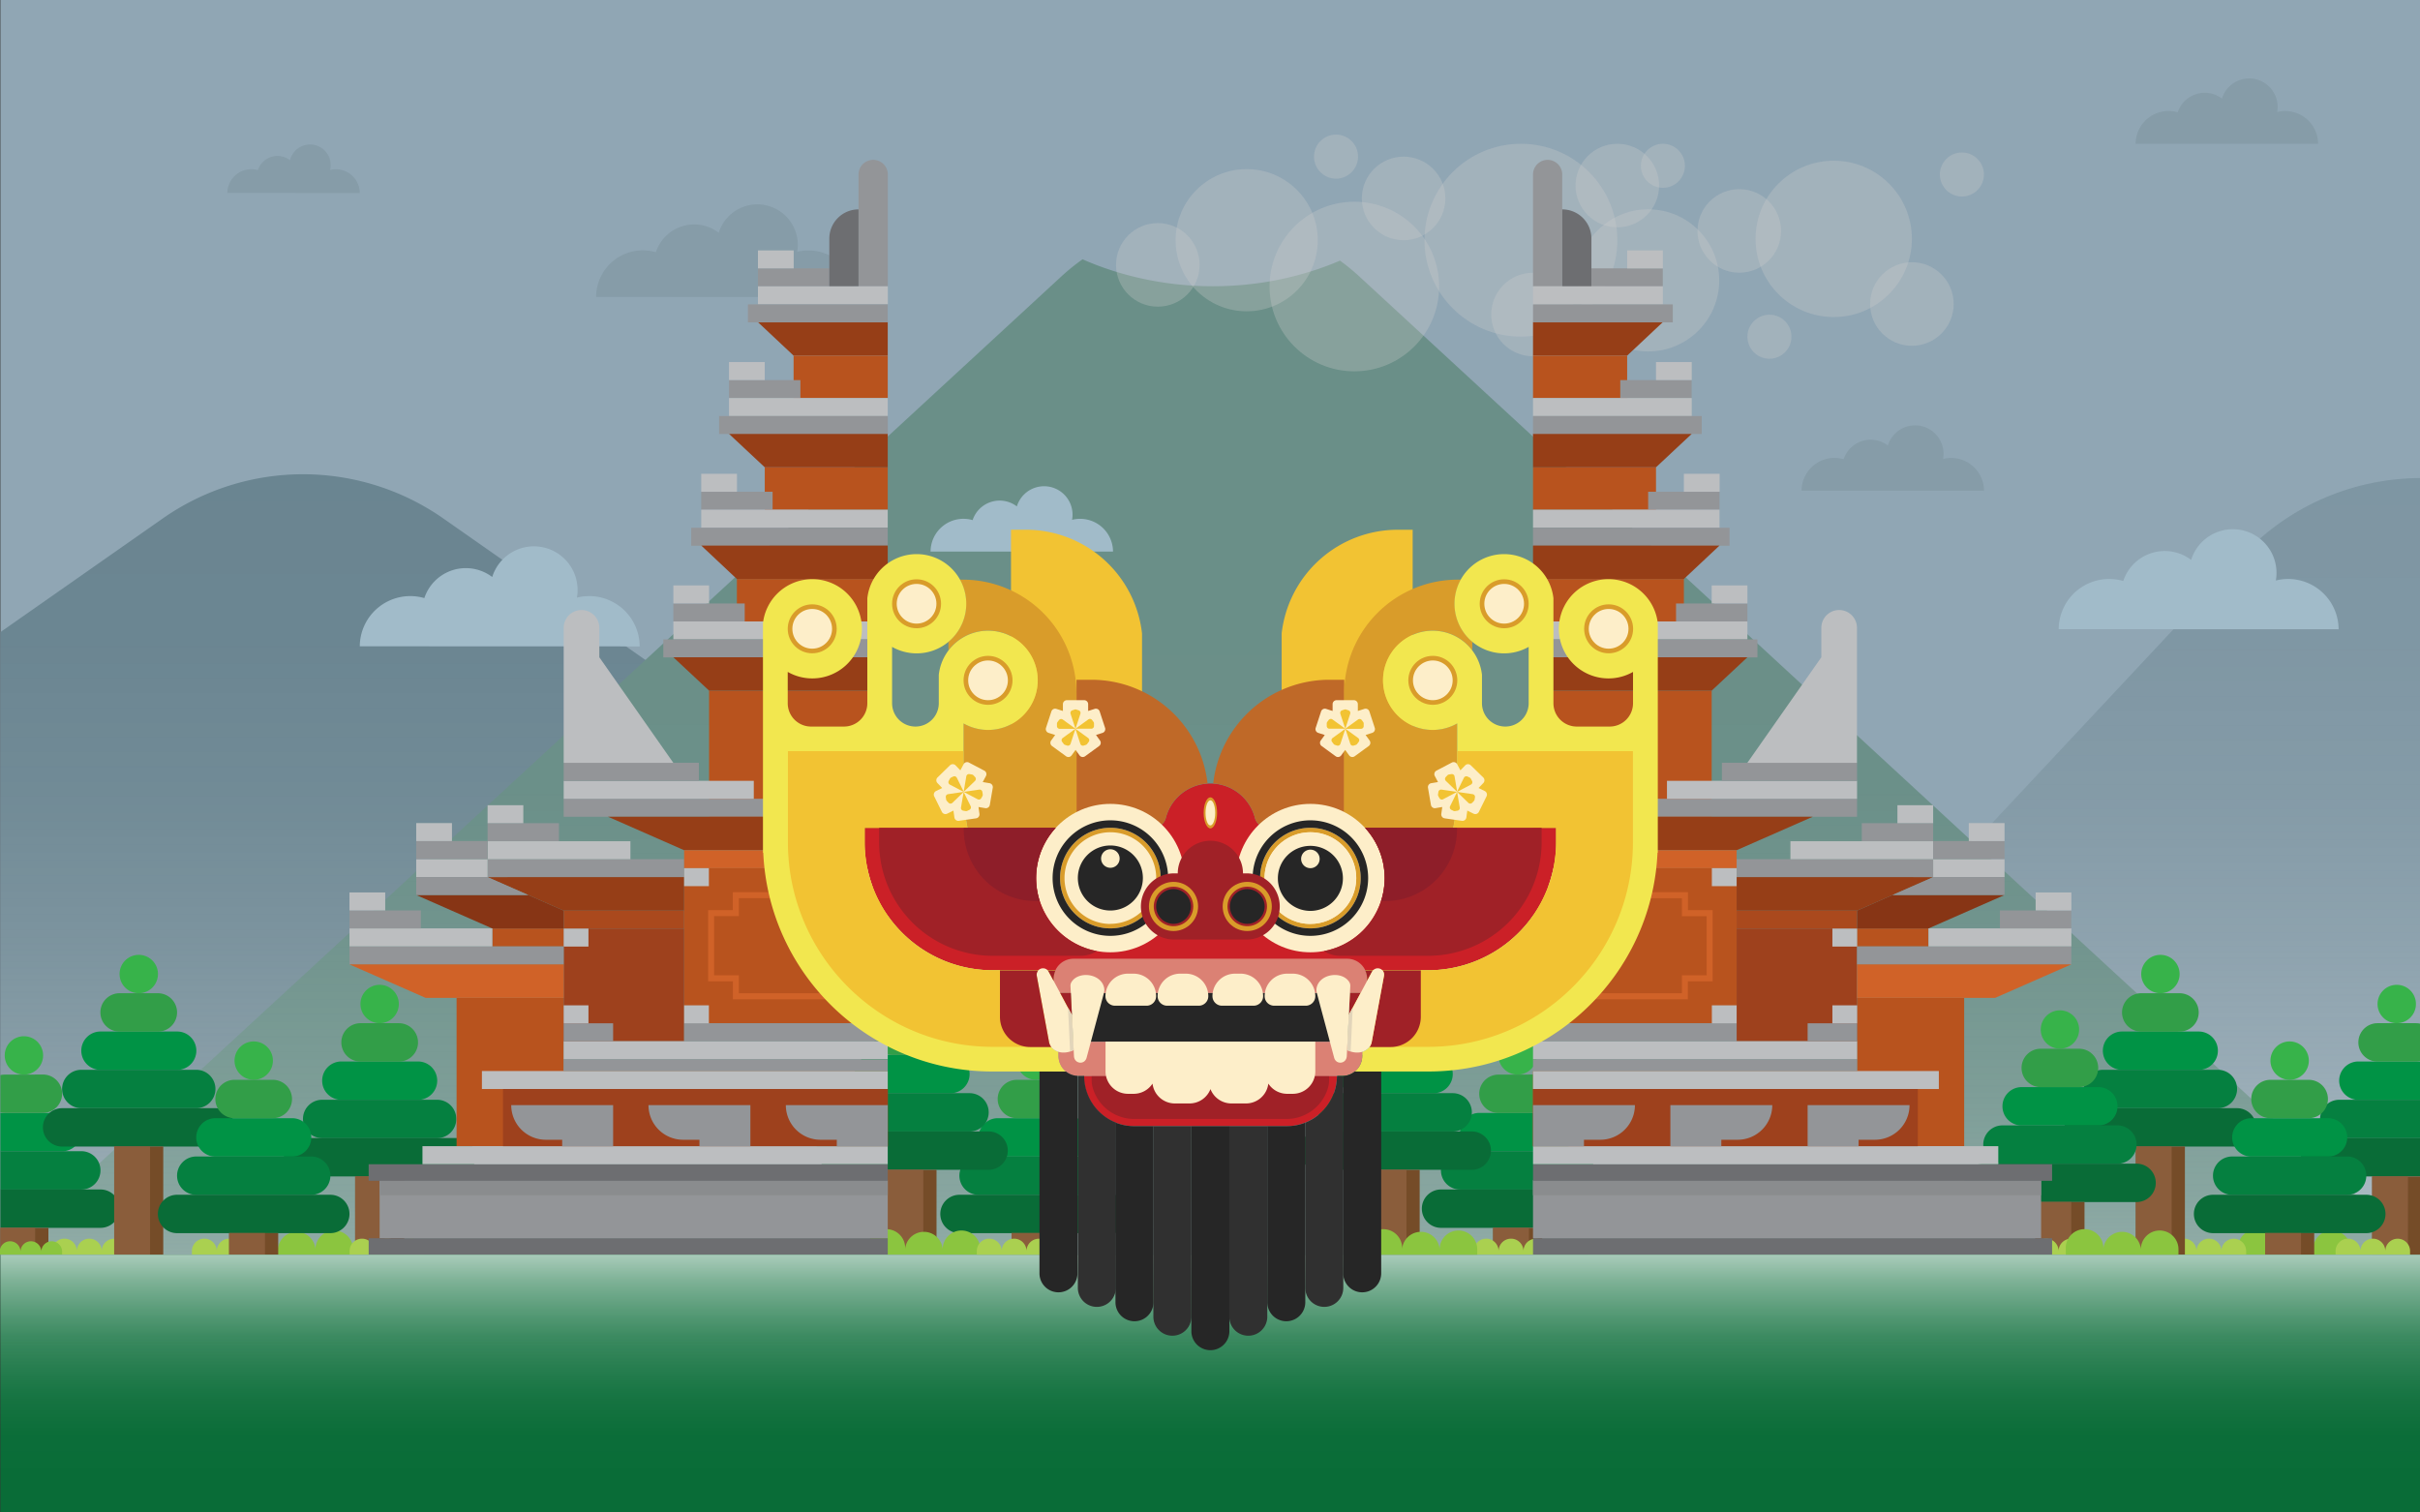 <svg xmlns="http://www.w3.org/2000/svg" xmlns:xlink="http://www.w3.org/1999/xlink" viewBox="0 0 2560 1600"><rect x="0" y="0" width="2560" height="1600" fill="#333333" stroke="none"/><defs><clipPath id="clip-path"><rect x="0.4" width="2560" height="1327.46" fill="none"/></clipPath><linearGradient id="Fade_to_White_1" x1="2561.32" y1="496" x2="2561.32" y2="1712.11" gradientUnits="userSpaceOnUse"><stop offset="0" stop-color="#fdfdfe" stop-opacity="0"/><stop offset="0.16" stop-color="#fdfdfe" stop-opacity="0.01"/><stop offset="0.29" stop-color="#fdfdfe" stop-opacity="0.05"/><stop offset="0.41" stop-color="#fdfdfe" stop-opacity="0.12"/><stop offset="0.53" stop-color="#fdfdfe" stop-opacity="0.21"/><stop offset="0.63" stop-color="#fdfdfe" stop-opacity="0.33"/><stop offset="0.74" stop-color="#fdfdfe" stop-opacity="0.48"/><stop offset="0.84" stop-color="#fdfdfe" stop-opacity="0.66"/><stop offset="0.94" stop-color="#fdfdfe" stop-opacity="0.86"/><stop offset="1" stop-color="#fdfdfe"/></linearGradient><linearGradient id="Fade_to_White_1-2" x1="320.57" y1="492" x2="320.57" y2="1710.57" xlink:href="#Fade_to_White_1"/><linearGradient id="Fade_to_White_1-3" x1="1280.4" y1="656" x2="1280.4" y2="1827.31" xlink:href="#Fade_to_White_1"/><linearGradient id="Fade_to_White_1-4" x1="1280.4" y1="1562" x2="1280.4" y2="1281.99" xlink:href="#Fade_to_White_1"/></defs><title>REVISE_BARONG_EEZY</title><g style="isolation:isolate"><g id="Layer_1" data-name="Layer 1"><g clip-path="url(#clip-path)"><rect x="0.4" width="2560" height="1327.46" fill="#90a6b4"/><path d="M2372.3,587.6l-692.2,739.7H3442.6L2750.3,587.6C2648,478.4,2474.6,478.4,2372.3,587.6Z" fill="#7e96a3"/><path d="M2372.3,587.6l-692.2,739.7H3442.6L2750.3,587.6C2648,478.4,2474.6,478.4,2372.3,587.6Z" fill="url(#Fade_to_White_1)"/><path d="M172.1,548.5-937,1325H1578.1L469,548.5A258.8,258.8,0,0,0,172.1,548.5Z" fill="#6a8591"/><path d="M172.1,548.5-937,1325H1578.1L469,548.5A258.8,258.8,0,0,0,172.1,548.5Z" fill="url(#Fade_to_White_1-2)"/><path d="M1437.9,292.4a223.4,223.4,0,0,0-20.4-16.7c-40.4,17.3-86.1,27.1-134.6,27.1s-96.6-10.3-137.7-28.5a223.4,223.4,0,0,0-22.3,18L.4,1327.3h2560Z" fill="#6a8f88"/><path d="M1437.9,292.4a223.4,223.4,0,0,0-20.4-16.7c-40.4,17.3-86.1,27.1-134.6,27.1s-96.6-10.3-137.7-28.5a223.4,223.4,0,0,0-22.3,18L.4,1327.3h2560Z" fill="url(#Fade_to_White_1-3)"/><g id="_Group_" data-name="&lt;Group&gt;"><path id="_Path_" data-name="&lt;Path&gt;" d="M2535.4,1082.4h0a20.3,20.3,0,0,1-20.3-20.3h0a20.3,20.3,0,0,1,20.3-20.3h0a20.3,20.3,0,0,1,20.3,20.3h0A20.3,20.3,0,0,1,2535.4,1082.4Z" fill="#37b34a"/><path id="_Path_2" data-name="&lt;Path&gt;" d="M2555.6,1122.9h-60.8a20.3,20.3,0,0,0-20.3,20.3h0a20.3,20.3,0,0,0,20.3,20.3h81.1a20.3,20.3,0,0,0,20.3-20.3h0a20.3,20.3,0,0,0-20.3-20.3Z" fill="#009345"/><path id="_Path_3" data-name="&lt;Path&gt;" d="M2535.4,1082.4h-20.3a20.3,20.3,0,0,0-20.3,20.3h0a20.3,20.3,0,0,0,20.3,20.3h40.5a20.3,20.3,0,0,0,20.3-20.3h0a20.3,20.3,0,0,0-20.3-20.3Z" fill="#329e48"/><path id="_Path_4" data-name="&lt;Path&gt;" d="M2575.9,1163.4H2474.6a20.3,20.3,0,0,0-20.3,20.3h0a20.3,20.3,0,0,0,20.3,20.3h121.6a20.3,20.3,0,0,0,20.3-20.3h0a20.3,20.3,0,0,0-20.3-20.3Z" fill="#058040"/><path id="_Path_5" data-name="&lt;Path&gt;" d="M2596.2,1203.9H2454.3a20.3,20.3,0,0,0-20.3,20.3h0a20.3,20.3,0,0,0,20.3,20.3h162.1a20.3,20.3,0,0,0,20.3-20.3h0a20.3,20.3,0,0,0-20.3-20.3Z" fill="#096c37"/><rect id="_Path_6" data-name="&lt;Path&gt;" x="2509.4" y="1244.5" width="51.9" height="82.85" fill="#754c28"/><rect id="_Path_7" data-name="&lt;Path&gt;" x="2509.4" y="1244.5" width="37.9" height="82.85" fill="#8a5d3b"/></g><g id="_Group_2" data-name="&lt;Group&gt;"><path id="_Path_8" data-name="&lt;Path&gt;" d="M25.2,1136.8h0A20.3,20.3,0,0,1,5,1116.5H5a20.3,20.3,0,0,1,20.3-20.3h0a20.3,20.3,0,0,1,20.3,20.3h0A20.3,20.3,0,0,1,25.2,1136.8Z" fill="#37b34a"/><path id="_Path_9" data-name="&lt;Path&gt;" d="M45.5,1177.3H-15.3a20.3,20.3,0,0,0-20.3,20.3h0a20.3,20.3,0,0,0,20.3,20.3H65.7A20.3,20.3,0,0,0,86,1197.6h0a20.3,20.3,0,0,0-20.3-20.3Z" fill="#009345"/><path id="_Path_10" data-name="&lt;Path&gt;" d="M25.2,1136.8H5A20.3,20.3,0,0,0-15.3,1157h0A20.3,20.3,0,0,0,5,1177.3H45.5A20.3,20.3,0,0,0,65.7,1157h0a20.3,20.3,0,0,0-20.3-20.3Z" fill="#329e48"/><path id="_Path_11" data-name="&lt;Path&gt;" d="M65.7,1217.8H-35.6a20.3,20.3,0,0,0-20.3,20.3h0a20.3,20.3,0,0,0,20.3,20.3H86a20.3,20.3,0,0,0,20.3-20.3h0A20.3,20.3,0,0,0,86,1217.8Z" fill="#058040"/><path id="_Path_12" data-name="&lt;Path&gt;" d="M86,1258.3H-55.8a20.3,20.3,0,0,0-20.3,20.3h0a20.3,20.3,0,0,0,20.3,20.3H106.3a20.3,20.3,0,0,0,20.3-20.3h0a20.3,20.3,0,0,0-20.3-20.3Z" fill="#096c37"/><rect id="_Path_13" data-name="&lt;Path&gt;" x="-0.7" y="1298.9" width="51.9" height="28.6" fill="#754c28"/><rect id="_Path_14" data-name="&lt;Path&gt;" x="-0.7" y="1298.9" width="37.9" height="28.6" fill="#8a5d3b"/></g></g><path d="M676.7,683.8a53.4,53.4,0,0,0-66.4-51.6,46.2,46.2,0,0,0-89.6-21.8,46.2,46.2,0,0,0-71.8,22.3,53.4,53.4,0,0,0-68.3,51Z" fill="#a1bbc9"/><path d="M2473.9,665.7a53.4,53.4,0,0,0-66.4-51.6,46.2,46.2,0,0,0-89.6-21.8,46.2,46.2,0,0,0-71.8,22.3,53.4,53.4,0,0,0-68.3,51Z" fill="#a1bbc9"/><path d="M380.6,204.2a25.3,25.3,0,0,0-31.4-24.4,21.8,21.8,0,0,0-42.4-10.3,21.8,21.8,0,0,0-34,10.5,25.3,25.3,0,0,0-32.3,24.1Z" fill="#869ca8"/><path d="M2098.8,519.1a34.8,34.8,0,0,0-43.3-33.6,30.1,30.1,0,0,0-58.4-14.2,30.1,30.1,0,0,0-46.8,14.5,34.8,34.8,0,0,0-44.5,33.3Z" fill="#869ca8"/><path d="M1177.4,583.5a34.8,34.8,0,0,0-43.3-33.6,30.1,30.1,0,0,0-58.4-14.2,30.1,30.1,0,0,0-46.8,14.5,34.8,34.8,0,0,0-44.5,33.3Z" fill="#a1bbc9"/><path d="M2452.2,152.1a34.8,34.8,0,0,0-43.3-33.6,30.1,30.1,0,0,0-58.4-14.2,30.1,30.1,0,0,0-46.8,14.5,34.8,34.8,0,0,0-44.5,33.3Z" fill="#869ca8"/><path d="M904.8,314.2a49.5,49.5,0,0,0-61.5-47.8,42.8,42.8,0,0,0-83-20.2,42.7,42.7,0,0,0-66.5,20.6,49.4,49.4,0,0,0-63.2,47.3Z" fill="#869ca8"/><path id="_Path_15" data-name="&lt;Path&gt;" d="M120.7,1310.4h0a13.1,13.1,0,0,0-13.1,13.1,13.1,13.1,0,1,0-26.3,0,13.1,13.1,0,1,0-26.3,0v3.8h78.8v-3.8A13.1,13.1,0,0,0,120.7,1310.4Z" fill="#aad050"/><path id="_Path_16" data-name="&lt;Path&gt;" d="M2466.8,1301.7h0a19.9,19.9,0,0,0-19.9,19.9,19.9,19.9,0,0,0-39.7,0,19.9,19.9,0,1,0-39.7,0v5.7h119.2v-5.7A19.9,19.9,0,0,0,2466.8,1301.7Z" fill="#8bc53f"/><path id="_Path_17" data-name="&lt;Path&gt;" d="M2536.4,1310.4h0a13.1,13.1,0,0,0-13.1,13.1,13.1,13.1,0,1,0-26.3,0,13.1,13.1,0,0,0-26.3,0v3.8h78.8v-3.8A13.1,13.1,0,0,0,2536.4,1310.4Z" fill="#aad050"/><path id="_Path_18" data-name="&lt;Path&gt;" d="M2363,1310.4h0a13.1,13.1,0,0,0-13.1,13.1,13.1,13.1,0,1,0-26.3,0,13.1,13.1,0,0,0-26.3,0v3.8h78.8v-3.8A13.1,13.1,0,0,0,2363,1310.4Z" fill="#aad050"/><g id="_Group_3" data-name="&lt;Group&gt;"><path id="_Path_19" data-name="&lt;Path&gt;" d="M2285.4,1050.7h0a20.3,20.3,0,0,1-20.3-20.3h0a20.3,20.3,0,0,1,20.3-20.3h0a20.3,20.3,0,0,1,20.3,20.3h0A20.3,20.3,0,0,1,2285.4,1050.7Z" fill="#37b34a"/><path id="_Path_20" data-name="&lt;Path&gt;" d="M2305.6,1091.2h-60.8a20.3,20.3,0,0,0-20.3,20.3h0a20.3,20.3,0,0,0,20.3,20.3h81.1a20.3,20.3,0,0,0,20.3-20.3h0a20.3,20.3,0,0,0-20.3-20.3Z" fill="#009345"/><path id="_Path_21" data-name="&lt;Path&gt;" d="M2285.4,1050.7h-20.3a20.3,20.3,0,0,0-20.3,20.3h0a20.3,20.3,0,0,0,20.3,20.3h40.5a20.3,20.3,0,0,0,20.3-20.3h0a20.3,20.3,0,0,0-20.3-20.3Z" fill="#329e48"/><path id="_Path_22" data-name="&lt;Path&gt;" d="M2325.9,1131.7H2224.6a20.3,20.3,0,0,0-20.3,20.3h0a20.3,20.3,0,0,0,20.3,20.3h121.6a20.3,20.3,0,0,0,20.3-20.3h0a20.3,20.3,0,0,0-20.3-20.3Z" fill="#058040"/><path id="_Path_23" data-name="&lt;Path&gt;" d="M2346.2,1172.3H2204.3a20.3,20.3,0,0,0-20.3,20.3h0a20.3,20.3,0,0,0,20.3,20.3h162.1a20.3,20.3,0,0,0,20.3-20.3h0a20.3,20.3,0,0,0-20.3-20.3Z" fill="#096c37"/><rect id="_Path_24" data-name="&lt;Path&gt;" x="2259.4" y="1212.8" width="51.9" height="114.51" fill="#754c28"/><rect id="_Path_25" data-name="&lt;Path&gt;" x="2259.4" y="1212.8" width="37.9" height="114.51" fill="#8a5d3b"/></g><g id="_Group_4" data-name="&lt;Group&gt;"><path id="_Path_26" data-name="&lt;Path&gt;" d="M146.8,1050.7h0a20.3,20.3,0,0,1-20.3-20.3h0a20.3,20.3,0,0,1,20.3-20.3h0a20.3,20.3,0,0,1,20.3,20.3h0A20.3,20.3,0,0,1,146.8,1050.7Z" fill="#37b34a"/><path id="_Path_27" data-name="&lt;Path&gt;" d="M167.1,1091.2H106.3A20.3,20.3,0,0,0,86,1111.5h0a20.3,20.3,0,0,0,20.3,20.3h81.1a20.3,20.3,0,0,0,20.3-20.3h0a20.3,20.3,0,0,0-20.3-20.3Z" fill="#009345"/><path id="_Path_28" data-name="&lt;Path&gt;" d="M146.8,1050.7H126.5a20.3,20.3,0,0,0-20.3,20.3h0a20.3,20.3,0,0,0,20.3,20.3h40.5a20.3,20.3,0,0,0,20.3-20.3h0a20.3,20.3,0,0,0-20.3-20.3Z" fill="#329e48"/><path id="_Path_29" data-name="&lt;Path&gt;" d="M187.3,1131.7H86A20.3,20.3,0,0,0,65.7,1152h0A20.3,20.3,0,0,0,86,1172.3H207.6a20.3,20.3,0,0,0,20.3-20.3h0a20.3,20.3,0,0,0-20.3-20.3Z" fill="#058040"/><path id="_Path_30" data-name="&lt;Path&gt;" d="M207.6,1172.3H65.7a20.3,20.3,0,0,0-20.3,20.3h0a20.3,20.3,0,0,0,20.3,20.3H227.9a20.3,20.3,0,0,0,20.3-20.3h0a20.3,20.3,0,0,0-20.3-20.3Z" fill="#096c37"/><rect id="_Path_31" data-name="&lt;Path&gt;" x="120.8" y="1212.8" width="51.9" height="114.51" fill="#754c28"/><rect id="_Path_32" data-name="&lt;Path&gt;" x="120.8" y="1212.8" width="37.9" height="114.51" fill="#8a5d3b"/></g><g id="_Group_5" data-name="&lt;Group&gt;"><path id="_Path_33" data-name="&lt;Path&gt;" d="M401.6,1082.4h0a20.3,20.3,0,0,1-20.3-20.3h0a20.3,20.3,0,0,1,20.3-20.3h0a20.3,20.3,0,0,1,20.3,20.3h0A20.3,20.3,0,0,1,401.6,1082.4Z" fill="#37b34a"/><path id="_Path_34" data-name="&lt;Path&gt;" d="M421.9,1122.9H361.1a20.3,20.3,0,0,0-20.3,20.3h0a20.3,20.3,0,0,0,20.3,20.3h81.1a20.3,20.3,0,0,0,20.3-20.3h0a20.3,20.3,0,0,0-20.3-20.3Z" fill="#009345"/><path id="_Path_35" data-name="&lt;Path&gt;" d="M401.6,1082.4H381.4a20.3,20.3,0,0,0-20.3,20.3h0a20.3,20.3,0,0,0,20.3,20.3h40.5a20.3,20.3,0,0,0,20.3-20.3h0a20.3,20.3,0,0,0-20.3-20.3Z" fill="#329e48"/><path id="_Path_36" data-name="&lt;Path&gt;" d="M442.1,1163.4H340.8a20.3,20.3,0,0,0-20.3,20.3h0a20.3,20.3,0,0,0,20.3,20.3H462.4a20.3,20.3,0,0,0,20.3-20.3h0a20.3,20.3,0,0,0-20.3-20.3Z" fill="#058040"/><path id="_Path_37" data-name="&lt;Path&gt;" d="M462.4,1203.9H320.6a20.3,20.3,0,0,0-20.3,20.3h0a20.3,20.3,0,0,0,20.3,20.3H482.7a20.3,20.3,0,0,0,20.3-20.3h0a20.3,20.3,0,0,0-20.3-20.3Z" fill="#096c37"/><rect id="_Path_38" data-name="&lt;Path&gt;" x="375.7" y="1244.5" width="51.9" height="82.85" fill="#754c28"/><rect id="_Path_39" data-name="&lt;Path&gt;" x="375.7" y="1244.5" width="37.9" height="82.85" fill="#8a5d3b"/></g><g id="_Group_6" data-name="&lt;Group&gt;"><path id="_Path_40" data-name="&lt;Path&gt;" d="M2179.1,1109.4h0a20.3,20.3,0,0,1-20.3-20.3h0a20.3,20.3,0,0,1,20.3-20.3h0a20.3,20.3,0,0,1,20.3,20.3h0A20.3,20.3,0,0,1,2179.1,1109.4Z" fill="#37b34a"/><path id="_Path_41" data-name="&lt;Path&gt;" d="M2199.4,1150h-60.8a20.3,20.3,0,0,0-20.3,20.3h0a20.3,20.3,0,0,0,20.3,20.3h81.1a20.3,20.3,0,0,0,20.3-20.3h0a20.3,20.3,0,0,0-20.3-20.3Z" fill="#009345"/><path id="_Path_42" data-name="&lt;Path&gt;" d="M2179.1,1109.4h-20.3a20.3,20.3,0,0,0-20.3,20.3h0a20.3,20.3,0,0,0,20.3,20.3h40.5a20.3,20.3,0,0,0,20.3-20.3h0a20.3,20.3,0,0,0-20.3-20.3Z" fill="#329e48"/><path id="_Path_43" data-name="&lt;Path&gt;" d="M2219.7,1190.5H2118.3a20.3,20.3,0,0,0-20.3,20.3h0a20.3,20.3,0,0,0,20.3,20.3h121.6a20.3,20.3,0,0,0,20.3-20.3h0a20.3,20.3,0,0,0-20.3-20.3Z" fill="#058040"/><path id="_Path_44" data-name="&lt;Path&gt;" d="M2239.9,1231H2098.1a20.3,20.3,0,0,0-20.3,20.3h0a20.3,20.3,0,0,0,20.3,20.3h162.1a20.3,20.3,0,0,0,20.3-20.3h0a20.3,20.3,0,0,0-20.3-20.3Z" fill="#096c37"/><rect id="_Path_45" data-name="&lt;Path&gt;" x="2153.2" y="1271.5" width="51.9" height="55.78" fill="#754c28"/><rect id="_Path_46" data-name="&lt;Path&gt;" x="2153.2" y="1271.5" width="37.9" height="55.78" fill="#8a5d3b"/></g><g id="_Group_7" data-name="&lt;Group&gt;"><path id="_Path_47" data-name="&lt;Path&gt;" d="M2422.1,1142.3h0a20.3,20.3,0,0,1-20.3-20.3h0a20.3,20.3,0,0,1,20.3-20.3h0a20.3,20.3,0,0,1,20.3,20.3h0A20.3,20.3,0,0,1,2422.1,1142.3Z" fill="#37b34a"/><path id="_Path_48" data-name="&lt;Path&gt;" d="M2442.4,1182.9h-60.8a20.3,20.3,0,0,0-20.3,20.3h0a20.3,20.3,0,0,0,20.3,20.3h81.1a20.3,20.3,0,0,0,20.3-20.3h0a20.3,20.3,0,0,0-20.3-20.3Z" fill="#009345"/><path id="_Path_49" data-name="&lt;Path&gt;" d="M2422.1,1142.3h-20.3a20.3,20.3,0,0,0-20.3,20.3h0a20.3,20.3,0,0,0,20.3,20.3h40.5a20.3,20.3,0,0,0,20.3-20.3h0a20.3,20.3,0,0,0-20.3-20.3Z" fill="#329e48"/><path id="_Path_50" data-name="&lt;Path&gt;" d="M2462.7,1223.4H2361.3a20.3,20.3,0,0,0-20.3,20.3h0a20.3,20.3,0,0,0,20.3,20.3h121.6a20.3,20.3,0,0,0,20.3-20.3h0a20.3,20.3,0,0,0-20.3-20.3Z" fill="#058040"/><path id="_Path_51" data-name="&lt;Path&gt;" d="M2482.9,1263.9H2341.1a20.3,20.3,0,0,0-20.3,20.3h0a20.3,20.3,0,0,0,20.3,20.3h162.1a20.3,20.3,0,0,0,20.3-20.3h0a20.3,20.3,0,0,0-20.3-20.3Z" fill="#096c37"/><rect id="_Path_52" data-name="&lt;Path&gt;" x="2396.2" y="1304.4" width="51.9" height="22.88" fill="#754c28"/><rect id="_Path_53" data-name="&lt;Path&gt;" x="2396.2" y="1304.4" width="37.9" height="22.88" fill="#8a5d3b"/></g><g id="_Group_8" data-name="&lt;Group&gt;"><path id="_Path_54" data-name="&lt;Path&gt;" d="M1096,1142.3h0a20.3,20.3,0,0,1-20.3-20.3h0a20.3,20.3,0,0,1,20.3-20.3h0a20.3,20.3,0,0,1,20.3,20.3h0A20.3,20.3,0,0,1,1096,1142.3Z" fill="#37b34a"/><path id="_Path_55" data-name="&lt;Path&gt;" d="M1116.3,1182.9h-60.8a20.3,20.3,0,0,0-20.3,20.3h0a20.3,20.3,0,0,0,20.3,20.3h81.1a20.3,20.3,0,0,0,20.3-20.3h0a20.3,20.3,0,0,0-20.3-20.3Z" fill="#009345"/><path id="_Path_56" data-name="&lt;Path&gt;" d="M1096,1142.3h-20.3a20.3,20.3,0,0,0-20.3,20.3h0a20.3,20.3,0,0,0,20.3,20.3h40.5a20.3,20.3,0,0,0,20.3-20.3h0a20.3,20.3,0,0,0-20.3-20.3Z" fill="#329e48"/><path id="_Path_57" data-name="&lt;Path&gt;" d="M1136.5,1223.4H1035.2a20.3,20.3,0,0,0-20.3,20.3h0a20.3,20.3,0,0,0,20.3,20.3h121.6a20.3,20.3,0,0,0,20.3-20.3h0a20.3,20.3,0,0,0-20.3-20.3Z" fill="#058040"/><path id="_Path_58" data-name="&lt;Path&gt;" d="M1156.8,1263.9H1015a20.3,20.3,0,0,0-20.3,20.3h0a20.3,20.3,0,0,0,20.3,20.3h162.1a20.3,20.3,0,0,0,20.3-20.3h0a20.3,20.3,0,0,0-20.3-20.3Z" fill="#096c37"/><rect id="_Path_59" data-name="&lt;Path&gt;" x="1070.1" y="1304.4" width="51.9" height="22.88" fill="#754c28"/><rect id="_Path_60" data-name="&lt;Path&gt;" x="1070.1" y="1304.4" width="37.9" height="22.88" fill="#8a5d3b"/></g><path id="_Path_61" data-name="&lt;Path&gt;" d="M353.6,1301.7h0a19.9,19.9,0,0,0-19.9,19.9,19.9,19.9,0,0,0-39.7,0,19.9,19.9,0,1,0-39.7,0v5.7H373.5v-5.7A19.9,19.9,0,0,0,353.6,1301.7Z" fill="#8bc53f"/><path id="_Path_62" data-name="&lt;Path&gt;" d="M54.7,1313.1h0a11,11,0,0,0-11,11,11,11,0,0,0-22,0,11,11,0,1,0-22,0v3.2H65.7v-3.2A11,11,0,0,0,54.7,1313.1Z" fill="#8bc53f"/><path id="_Path_63" data-name="&lt;Path&gt;" d="M435.5,1310.4h0a13.1,13.1,0,0,0-13.1,13.1,13.1,13.1,0,1,0-26.3,0,13.1,13.1,0,1,0-26.3,0v3.8h78.8v-3.8A13.1,13.1,0,0,0,435.5,1310.4Z" fill="#aad050"/><path id="_Path_64" data-name="&lt;Path&gt;" d="M268.7,1310.4h0a13.1,13.1,0,0,0-13.1,13.1,13.1,13.1,0,1,0-26.3,0,13.1,13.1,0,1,0-26.3,0v3.8h78.8v-3.8A13.1,13.1,0,0,0,268.7,1310.4Z" fill="#aad050"/><g id="_Group_9" data-name="&lt;Group&gt;"><path id="_Path_65" data-name="&lt;Path&gt;" d="M268.4,1142.3h0a20.3,20.3,0,0,1-20.3-20.3h0a20.3,20.3,0,0,1,20.3-20.3h0a20.3,20.3,0,0,1,20.3,20.3h0A20.3,20.3,0,0,1,268.4,1142.3Z" fill="#37b34a"/><path id="_Path_66" data-name="&lt;Path&gt;" d="M288.6,1182.9H227.9a20.3,20.3,0,0,0-20.3,20.3h0a20.3,20.3,0,0,0,20.3,20.3h81.1a20.3,20.3,0,0,0,20.3-20.3h0a20.3,20.3,0,0,0-20.3-20.3Z" fill="#009345"/><path id="_Path_67" data-name="&lt;Path&gt;" d="M268.4,1142.3H248.1a20.3,20.3,0,0,0-20.3,20.3h0a20.3,20.3,0,0,0,20.3,20.3h40.5a20.3,20.3,0,0,0,20.3-20.3h0a20.3,20.3,0,0,0-20.3-20.3Z" fill="#329e48"/><path id="_Path_68" data-name="&lt;Path&gt;" d="M308.9,1223.4H207.6a20.3,20.3,0,0,0-20.3,20.3h0a20.3,20.3,0,0,0,20.3,20.3H329.2a20.3,20.3,0,0,0,20.3-20.3h0a20.3,20.3,0,0,0-20.3-20.3Z" fill="#058040"/><path id="_Path_69" data-name="&lt;Path&gt;" d="M329.2,1263.9H187.3a20.3,20.3,0,0,0-20.3,20.3h0a20.3,20.3,0,0,0,20.3,20.3H349.4a20.3,20.3,0,0,0,20.3-20.3h0a20.3,20.3,0,0,0-20.3-20.3Z" fill="#096c37"/><rect id="_Path_70" data-name="&lt;Path&gt;" x="242.4" y="1304.4" width="51.9" height="22.88" fill="#754c28"/><rect id="_Path_71" data-name="&lt;Path&gt;" x="242.4" y="1304.4" width="37.9" height="22.88" fill="#8a5d3b"/></g><g id="_Group_10" data-name="&lt;Group&gt;"><path id="_Path_72" data-name="&lt;Path&gt;" d="M1605.4,1136.8h0a20.3,20.3,0,0,1-20.3-20.3h0a20.3,20.3,0,0,1,20.3-20.3h0a20.3,20.3,0,0,1,20.3,20.3h0A20.3,20.3,0,0,1,1605.4,1136.8Z" fill="#37b34a"/><path id="_Path_73" data-name="&lt;Path&gt;" d="M1625.7,1177.3h-60.8a20.3,20.3,0,0,0-20.3,20.3h0a20.3,20.3,0,0,0,20.3,20.3H1646a20.3,20.3,0,0,0,20.3-20.3h0a20.3,20.3,0,0,0-20.3-20.3Z" fill="#009345"/><path id="_Path_74" data-name="&lt;Path&gt;" d="M1605.4,1136.8h-20.3a20.3,20.3,0,0,0-20.3,20.3h0a20.3,20.3,0,0,0,20.3,20.3h40.5A20.3,20.3,0,0,0,1646,1157h0a20.3,20.3,0,0,0-20.3-20.3Z" fill="#329e48"/><path id="_Path_75" data-name="&lt;Path&gt;" d="M1646,1217.8H1544.6a20.3,20.3,0,0,0-20.3,20.3h0a20.3,20.3,0,0,0,20.3,20.3h121.6a20.3,20.3,0,0,0,20.3-20.3h0a20.3,20.3,0,0,0-20.3-20.3Z" fill="#058040"/><path id="_Path_76" data-name="&lt;Path&gt;" d="M1666.2,1258.3H1524.4a20.3,20.3,0,0,0-20.3,20.3h0a20.3,20.3,0,0,0,20.3,20.3h162.1a20.3,20.3,0,0,0,20.3-20.3h0a20.3,20.3,0,0,0-20.3-20.3Z" fill="#096c37"/><rect id="_Path_77" data-name="&lt;Path&gt;" x="1579.5" y="1298.9" width="51.9" height="28.6" fill="#754c28"/><rect id="_Path_78" data-name="&lt;Path&gt;" x="1579.5" y="1298.9" width="37.9" height="28.6" fill="#8a5d3b"/></g><g id="_Group_11" data-name="&lt;Group&gt;"><path id="_Path_79" data-name="&lt;Path&gt;" d="M1475.9,1075.4h0a20.3,20.3,0,0,1-20.3-20.3h0a20.3,20.3,0,0,1,20.3-20.3h0a20.3,20.3,0,0,1,20.3,20.3h0A20.3,20.3,0,0,1,1475.9,1075.4Z" fill="#37b34a"/><path id="_Path_80" data-name="&lt;Path&gt;" d="M1496.2,1115.9h-60.8a20.3,20.3,0,0,0-20.3,20.3h0a20.3,20.3,0,0,0,20.3,20.3h81.1a20.3,20.3,0,0,0,20.3-20.3h0a20.3,20.3,0,0,0-20.3-20.3Z" fill="#009345"/><path id="_Path_81" data-name="&lt;Path&gt;" d="M1475.9,1075.4h-20.3a20.3,20.3,0,0,0-20.3,20.3h0a20.3,20.3,0,0,0,20.3,20.3h40.5a20.3,20.3,0,0,0,20.3-20.3h0a20.3,20.3,0,0,0-20.3-20.3Z" fill="#329e48"/><path id="_Path_82" data-name="&lt;Path&gt;" d="M1516.4,1156.4H1415.1a20.3,20.3,0,0,0-20.3,20.3h0a20.3,20.3,0,0,0,20.3,20.3h121.6a20.3,20.3,0,0,0,20.3-20.3h0a20.3,20.3,0,0,0-20.3-20.3Z" fill="#058040"/><path id="_Path_83" data-name="&lt;Path&gt;" d="M1536.7,1196.9H1394.8a20.3,20.3,0,0,0-20.3,20.3h0a20.3,20.3,0,0,0,20.3,20.3h162.1a20.3,20.3,0,0,0,20.3-20.3h0a20.3,20.3,0,0,0-20.3-20.3Z" fill="#096c37"/><rect id="_Path_84" data-name="&lt;Path&gt;" x="1449.9" y="1237.5" width="51.9" height="89.85" fill="#754c28"/><rect id="_Path_85" data-name="&lt;Path&gt;" x="1449.9" y="1237.5" width="37.9" height="89.85" fill="#8a5d3b"/></g><g id="_Group_12" data-name="&lt;Group&gt;"><path id="_Path_86" data-name="&lt;Path&gt;" d="M964.8,1075.4h0a20.3,20.3,0,0,1-20.3-20.3h0a20.3,20.3,0,0,1,20.3-20.3h0a20.3,20.3,0,0,1,20.3,20.3h0A20.3,20.3,0,0,1,964.8,1075.4Z" fill="#37b34a"/><path id="_Path_87" data-name="&lt;Path&gt;" d="M985,1115.9H924.3a20.3,20.3,0,0,0-20.3,20.3h0a20.3,20.3,0,0,0,20.3,20.3h81.1a20.3,20.3,0,0,0,20.3-20.3h0a20.3,20.3,0,0,0-20.3-20.3Z" fill="#009345"/><path id="_Path_88" data-name="&lt;Path&gt;" d="M964.8,1075.4H944.5a20.3,20.3,0,0,0-20.3,20.3h0a20.3,20.3,0,0,0,20.3,20.3H985a20.3,20.3,0,0,0,20.3-20.3h0a20.3,20.3,0,0,0-20.3-20.3Z" fill="#329e48"/><path id="_Path_89" data-name="&lt;Path&gt;" d="M1005.3,1156.4H904a20.3,20.3,0,0,0-20.3,20.3h0a20.3,20.3,0,0,0,20.3,20.3h121.6a20.3,20.3,0,0,0,20.3-20.3h0a20.3,20.3,0,0,0-20.3-20.3Z" fill="#058040"/><path id="_Path_90" data-name="&lt;Path&gt;" d="M1025.6,1196.9H883.7a20.3,20.3,0,0,0-20.3,20.3h0a20.3,20.3,0,0,0,20.3,20.3h162.1a20.3,20.3,0,0,0,20.3-20.3h0a20.3,20.3,0,0,0-20.3-20.3Z" fill="#096c37"/><rect id="_Path_91" data-name="&lt;Path&gt;" x="938.8" y="1237.5" width="51.9" height="89.85" fill="#754c28"/><rect id="_Path_92" data-name="&lt;Path&gt;" x="938.8" y="1237.5" width="37.9" height="89.85" fill="#8a5d3b"/></g><circle cx="1318.8" cy="254.1" r="75.2" fill="#ccc" opacity="0.3"/><circle cx="1432.7" cy="303.1" r="89.7" fill="#ccc" opacity="0.3"/><circle cx="1939.8" cy="252.7" r="82.7" fill="#ccc" opacity="0.3"/><circle cx="1743.5" cy="296.6" r="75.2" fill="#ccc" opacity="0.3"/><circle cx="1608.9" cy="254.1" r="102" fill="#ccc" opacity="0.3"/><circle cx="1484.8" cy="209.9" r="44.2" fill="#ccc" opacity="0.3"/><circle cx="1224.8" cy="280.2" r="44.2" fill="#ccc" opacity="0.3"/><circle cx="1621.7" cy="332.7" r="44.2" fill="#ccc" opacity="0.3"/><circle cx="1710.9" cy="196.3" r="44.2" fill="#ccc" opacity="0.3"/><circle cx="2022.5" cy="321.6" r="44.2" fill="#ccc" opacity="0.3"/><circle cx="2075.4" cy="184.6" r="23.3" fill="#ccc" opacity="0.3"/><circle cx="1413.3" cy="165.7" r="23.3" fill="#ccc" opacity="0.3"/><circle cx="1871.8" cy="356.2" r="23.3" fill="#ccc" opacity="0.3"/><path id="_Path_93" data-name="&lt;Path&gt;" d="M1017.1,1301.7h0a19.9,19.9,0,0,0-19.9,19.9,19.9,19.9,0,0,0-39.7,0,19.9,19.9,0,1,0-39.7,0v5.7H1037v-5.7A19.9,19.9,0,0,0,1017.1,1301.7Z" fill="#8bc53f"/><circle cx="1759.1" cy="175.4" r="23.3" fill="#ccc" opacity="0.3"/><path id="_Path_94" data-name="&lt;Path&gt;" d="M2190.8,1310.4h0a13.1,13.1,0,0,0-13.1,13.1,13.1,13.1,0,1,0-26.3,0,13.1,13.1,0,1,0-26.3,0v3.8h78.8v-3.8A13.1,13.1,0,0,0,2190.8,1310.4Z" fill="#aad050"/><path id="_Path_95" data-name="&lt;Path&gt;" d="M1624.7,1310.4h0a13.1,13.1,0,0,0-13.1,13.1,13.1,13.1,0,1,0-26.3,0,13.1,13.1,0,1,0-26.3,0v3.8h78.8v-3.8A13.1,13.1,0,0,0,1624.7,1310.4Z" fill="#aad050"/><circle cx="1839.9" cy="244.3" r="44.2" fill="#ccc" opacity="0.3"/><rect x="1621.7" y="918.4" width="215.4" height="164.08" fill="#b8531e"/><polygon points="1759 340.8 1621.7 340.8 1621.7 376.2 1721.3 376.2 1759 340.8" fill="#963e17"/><rect x="1621.7" y="376.2" width="99.6" height="44.93" fill="#b8531e"/><rect x="1621.7" y="612.5" width="159.6" height="44.93" fill="#b8531e"/><rect x="1621.7" y="494.3" width="130.1" height="44.93" fill="#b8531e"/><rect x="1621.7" y="730.6" width="189" height="133.42" fill="#b8531e"/><polygon points="2077.8 1055.6 1964.5 1055.6 1964.5 1133 1621.7 1133 1621.7 1212.5 2077.8 1212.5 2077.8 1055.6" fill="#b8531e"/><rect x="1621.7" y="1248.6" width="537.5" height="61.32" fill="#939598"/><rect x="1621.7" y="1248.6" width="537.5" height="15.81" fill="#8a8c8e"/><rect x="1621.7" y="1231.6" width="549.1" height="17.52" fill="#6d6e71"/><rect x="1621.7" y="1309.9" width="549.1" height="17.52" fill="#6d6e71"/><rect x="1621.7" y="1212.5" width="492.2" height="19.03" fill="#bcbec0"/><rect x="1621.7" y="1133" width="429.3" height="19.03" fill="#bcbec0"/><rect x="1621.7" y="1152" width="407.1" height="60.53" fill="#9e411d"/><rect x="1837.1" y="908.9" width="207.9" height="19.03" fill="#939598"/><rect x="1837.1" y="963.3" width="127.4" height="19.03" fill="#aa491d"/><rect x="1837.1" y="982.3" width="127.4" height="119.21" fill="#9e411d"/><polygon points="2045 927.9 1837.1 927.9 1837.1 963.3 1964.5 963.3 2045 927.9" fill="#963e17"/><rect x="1894" y="889.9" width="151.1" height="19.03" fill="#bcbec0"/><rect x="1969.5" y="870.8" width="75.5" height="19.03" fill="#939598"/><rect x="2007.2" y="851.8" width="37.8" height="19.03" fill="#bcbec0"/><rect x="1773" y="638.4" width="75.5" height="19.03" fill="#939598"/><rect x="1810.7" y="619.3" width="37.8" height="19.03" fill="#bcbec0"/><rect x="1621.7" y="657.4" width="226.8" height="19.03" fill="#bcbec0"/><rect x="1621.7" y="676.4" width="237.4" height="19.03" fill="#939598"/><rect x="1964.5" y="982.2" width="75.5" height="19.03" fill="#b8531e"/><rect x="2045" y="908.8" width="75.5" height="19.03" fill="#bcbec0"/><rect x="2045" y="889.7" width="75.5" height="19.03" fill="#939598"/><rect x="2082.7" y="870.7" width="37.8" height="19.03" fill="#bcbec0"/><rect x="1621.7" y="845" width="342.8" height="19.03" fill="#939598"/><polygon points="1917.6 864 1621.7 864 1621.7 899.4 1837.1 899.4 1917.6 864" fill="#963e17"/><polygon points="1848.5 695.3 1621.7 695.3 1621.7 730.6 1810.7 730.6 1848.5 695.3" fill="#963e17"/><rect x="1763.4" y="826" width="201.1" height="19.03" fill="#bcbec0"/><rect x="1821.5" y="806.9" width="143" height="19.03" fill="#939598"/><path d="M1945.6,645.3a18.9,18.9,0,0,0-18.9,18.9v31.1l-78.3,111.7h116V664.2A18.9,18.9,0,0,0,1945.6,645.3Z" fill="#bcbec0"/><rect x="1621.7" y="1101.5" width="342.8" height="19.03" fill="#bcbec0"/><rect x="1621.7" y="1120.6" width="342.8" height="12.42" fill="#939598"/><path d="M1966.1,1169.1h-53.9v43.5h53.9v-6.9h17.3a36.6,36.6,0,0,0,36.6-36.6Z" fill="#939598"/><path d="M1820.9,1169.1h-53.9v43.5h53.9v-6.9h17.3a36.6,36.6,0,0,0,36.6-36.6Z" fill="#939598"/><path d="M1675.6,1169.1h-53.9v43.5h53.9v-6.9h17.3a36.6,36.6,0,0,0,36.6-36.6Z" fill="#939598"/><rect x="1912.2" y="1082.5" width="52.3" height="19.03" fill="#939598"/><rect x="1938.4" y="1063.5" width="26.2" height="19.03" fill="#bcbec0"/><rect x="1938.4" y="982.3" width="26.2" height="19.03" fill="#bcbec0"/><rect x="1621.7" y="899.4" width="215.4" height="19.03" fill="#d06228"/><rect x="1810.9" y="918.4" width="26.2" height="19.03" fill="#bcbec0"/><rect x="1621.7" y="918.4" width="26.2" height="19.03" fill="#bcbec0"/><rect x="1621.7" y="1082.5" width="215.4" height="19.03" fill="#939598"/><rect x="1810.9" y="1063.5" width="26.2" height="19.03" fill="#bcbec0"/><rect x="1621.7" y="1063.5" width="26.2" height="19.03" fill="#bcbec0"/><polygon points="2002 946.8 1964.5 963.3 1964.5 982.2 2040 982.2 2120.5 946.8 2002 946.8" fill="#873515"/><polygon points="1912.6 927.9 2045 927.9 2002 946.8 2120.5 946.8 2120.5 927.8 1912.6 927.9" fill="#939598"/><rect x="1964.5" y="1001.2" width="226.6" height="19.03" fill="#939598"/><polygon points="2191.1 1020.2 1964.5 1020.2 1964.5 1055.6 2110.6 1055.6 2191.1 1020.2" fill="#d06228"/><rect x="2040.1" y="982.1" width="151.1" height="19.03" fill="#bcbec0"/><rect x="2115.6" y="963.1" width="75.5" height="19.03" fill="#939598"/><rect x="2153.4" y="944.1" width="37.8" height="19.03" fill="#bcbec0"/><rect x="1743.5" y="520.2" width="75.5" height="19.03" fill="#939598"/><rect x="1781.3" y="501.2" width="37.8" height="19.03" fill="#bcbec0"/><rect x="1621.7" y="539.2" width="197.3" height="19.03" fill="#bcbec0"/><rect x="1621.7" y="558.3" width="207.9" height="19.03" fill="#939598"/><polygon points="1819 577.1 1621.7 577.1 1621.7 612.5 1781.3 612.5 1819 577.1" fill="#963e17"/><rect x="1714" y="402.1" width="75.5" height="19.03" fill="#939598"/><rect x="1751.8" y="383" width="37.8" height="19.03" fill="#bcbec0"/><rect x="1621.7" y="421.1" width="167.9" height="19.03" fill="#bcbec0"/><rect x="1621.7" y="440.1" width="178.5" height="19.03" fill="#939598"/><polygon points="1789.6 459 1621.7 459 1621.7 494.3 1751.8 494.3 1789.6 459" fill="#963e17"/><rect x="1683.5" y="283.9" width="75.5" height="19.03" fill="#939598"/><rect x="1721.3" y="264.9" width="37.8" height="19.03" fill="#bcbec0"/><path d="M1637.2,169.1h0a15.5,15.5,0,0,0-15.5,15.5V302.9h30.9V184.6A15.5,15.5,0,0,0,1637.2,169.1Z" fill="#939598"/><path d="M1652.6,221.5h0v81.5h30.9V252.4A30.9,30.9,0,0,0,1652.6,221.5Z" fill="#6d6e71"/><rect x="1621.7" y="302.9" width="137.4" height="19.03" fill="#bcbec0"/><rect x="1621.7" y="322" width="147.9" height="19.03" fill="#939598"/><path d="M1785.6,962.8v-19H1673.2v19h-26.2v75.3h26.2v19h112.3v-19h26.2V962.8Zm19.8,68.9h-26.2v19h-99.6v-19h-26.2V969.2h26.2v-19h99.6v19h26.2Z" fill="#d06228"/><rect x="723.7" y="918.4" width="215.4" height="164.08" fill="#b8531e"/><polygon points="801.8 340.8 939.1 340.8 939.1 376.2 839.5 376.2 801.8 340.8" fill="#963e17"/><rect x="839.5" y="376.2" width="99.6" height="44.93" fill="#b8531e"/><rect x="779.5" y="612.5" width="159.6" height="44.93" fill="#b8531e"/><rect x="809" y="494.3" width="130.1" height="44.93" fill="#b8531e"/><rect x="750.1" y="730.6" width="189" height="133.42" fill="#b8531e"/><polygon points="483 1055.6 596.3 1055.6 596.3 1133 939.1 1133 939.1 1212.5 483 1212.5 483 1055.6" fill="#b8531e"/><rect x="401.6" y="1248.6" width="537.5" height="61.32" fill="#939598"/><rect x="401.6" y="1248.6" width="537.5" height="15.81" fill="#8a8c8e"/><rect x="390" y="1231.6" width="549.1" height="17.52" fill="#6d6e71"/><rect x="390" y="1309.9" width="549.1" height="17.52" fill="#6d6e71"/><rect x="446.9" y="1212.5" width="492.2" height="19.03" fill="#bcbec0"/><rect x="509.8" y="1133" width="429.3" height="19.03" fill="#bcbec0"/><rect x="532.1" y="1152" width="407.1" height="60.53" fill="#9e411d"/><rect x="515.8" y="908.9" width="207.9" height="19.03" fill="#939598"/><rect x="596.3" y="963.3" width="127.4" height="19.03" fill="#aa491d"/><rect x="596.3" y="982.3" width="127.4" height="119.21" fill="#9e411d"/><polygon points="515.8 927.9 723.7 927.9 723.7 963.3 596.3 963.3 515.8 927.9" fill="#963e17"/><rect x="515.8" y="889.9" width="151.1" height="19.03" fill="#bcbec0"/><rect x="515.8" y="870.8" width="75.5" height="19.03" fill="#939598"/><rect x="515.8" y="851.8" width="37.8" height="19.03" fill="#bcbec0"/><rect x="712.3" y="638.4" width="75.5" height="19.03" fill="#939598"/><rect x="712.3" y="619.3" width="37.8" height="19.03" fill="#bcbec0"/><rect x="712.3" y="657.4" width="226.8" height="19.03" fill="#bcbec0"/><rect x="701.7" y="676.4" width="237.4" height="19.03" fill="#939598"/><rect x="520.8" y="982.2" width="75.5" height="19.03" fill="#b8531e"/><rect x="440.3" y="908.8" width="75.5" height="19.03" fill="#bcbec0"/><rect x="440.3" y="889.7" width="75.5" height="19.03" fill="#939598"/><rect x="440.3" y="870.7" width="37.8" height="19.03" fill="#bcbec0"/><rect x="596.3" y="845" width="342.8" height="19.03" fill="#939598"/><polygon points="643.2 864 939.1 864 939.1 899.4 723.7 899.4 643.2 864" fill="#963e17"/><polygon points="712.3 695.3 939.1 695.3 939.1 730.6 750.1 730.6 712.3 695.3" fill="#963e17"/><rect x="596.3" y="826" width="201.1" height="19.03" fill="#bcbec0"/><rect x="596.3" y="806.9" width="143" height="19.03" fill="#939598"/><path d="M615.2,645.3A18.9,18.9,0,0,1,634,664.2v31.1l78.3,111.7h-116V664.2A18.9,18.9,0,0,1,615.2,645.3Z" fill="#bcbec0"/><rect x="596.3" y="1101.5" width="342.8" height="19.03" fill="#bcbec0"/><rect x="596.3" y="1120.6" width="342.8" height="12.42" fill="#939598"/><path d="M594.7,1169.1h53.9v43.5H594.7v-6.9H577.4a36.6,36.6,0,0,1-36.6-36.6Z" fill="#939598"/><path d="M739.9,1169.1h53.9v43.5H739.9v-6.9H722.6a36.6,36.6,0,0,1-36.6-36.6Z" fill="#939598"/><path d="M885.2,1169.1h53.9v43.5H885.2v-6.9H867.9a36.6,36.6,0,0,1-36.6-36.6Z" fill="#939598"/><rect x="596.3" y="1082.5" width="52.3" height="19.03" fill="#939598"/><rect x="596.3" y="1063.5" width="26.2" height="19.03" fill="#bcbec0"/><rect x="596.3" y="982.3" width="26.2" height="19.03" fill="#bcbec0"/><rect x="723.7" y="899.4" width="215.4" height="19.03" fill="#d06228"/><rect x="723.7" y="918.4" width="26.2" height="19.03" fill="#bcbec0"/><rect x="912.9" y="918.4" width="26.2" height="19.03" fill="#bcbec0"/><rect x="723.7" y="1082.5" width="215.4" height="19.03" fill="#939598"/><rect x="723.7" y="1063.5" width="26.2" height="19.03" fill="#bcbec0"/><rect x="912.9" y="1063.5" width="26.2" height="19.03" fill="#bcbec0"/><polygon points="558.8 946.8 596.3 963.3 596.3 982.2 520.8 982.2 440.3 946.8 558.8 946.8" fill="#873515"/><polygon points="648.2 927.9 515.8 927.9 558.8 946.8 440.3 946.8 440.3 927.8 648.2 927.9" fill="#939598"/><rect x="369.7" y="1001.2" width="226.6" height="19.03" fill="#939598"/><polygon points="369.7 1020.2 596.3 1020.2 596.3 1055.6 450.2 1055.6 369.7 1020.2" fill="#d06228"/><rect x="369.7" y="982.1" width="151.1" height="19.03" fill="#bcbec0"/><rect x="369.7" y="963.1" width="75.5" height="19.03" fill="#939598"/><rect x="369.7" y="944.1" width="37.8" height="19.03" fill="#bcbec0"/><rect x="741.8" y="520.2" width="75.5" height="19.03" fill="#939598"/><rect x="741.8" y="501.2" width="37.8" height="19.03" fill="#bcbec0"/><rect x="741.8" y="539.2" width="197.3" height="19.03" fill="#bcbec0"/><rect x="731.2" y="558.3" width="207.9" height="19.03" fill="#939598"/><polygon points="741.8 577.1 939.1 577.1 939.1 612.5 779.5 612.5 741.8 577.1" fill="#963e17"/><rect x="771.2" y="402.1" width="75.5" height="19.03" fill="#939598"/><rect x="771.2" y="383" width="37.8" height="19.03" fill="#bcbec0"/><rect x="771.2" y="421.1" width="167.9" height="19.03" fill="#bcbec0"/><rect x="760.7" y="440.1" width="178.5" height="19.03" fill="#939598"/><polygon points="771.2 459 939.1 459 939.1 494.3 809 494.3 771.2 459" fill="#963e17"/><rect x="801.8" y="283.9" width="75.5" height="19.03" fill="#939598"/><rect x="801.8" y="264.9" width="37.8" height="19.03" fill="#bcbec0"/><path d="M923.7,169.1h0a15.5,15.5,0,0,1,15.5,15.5V302.9H908.2V184.6A15.5,15.5,0,0,1,923.7,169.1Z" fill="#939598"/><path d="M908.2,221.5h0v81.5H877.3V252.4A30.9,30.9,0,0,1,908.2,221.5Z" fill="#6d6e71"/><rect x="801.8" y="302.9" width="137.4" height="19.03" fill="#bcbec0"/><rect x="791.2" y="322" width="147.9" height="19.03" fill="#939598"/><path d="M749.1,962.8v75.3h26.2v19H887.6v-19h26.2V962.8H887.6v-19H775.2v19Zm6.3,6.3h26.2v-19h99.6v19h26.2v62.6H881.2v19H781.6v-19H755.4Z" fill="#d06228"/><rect x="0.4" y="1327.3" width="2560" height="272.69" fill="#096c37"/><rect x="0.4" y="1327.3" width="2560" height="272.69" fill="url(#Fade_to_White_1-4)" style="mix-blend-mode:overlay"/><path id="_Path_96" data-name="&lt;Path&gt;" d="M1542.8,1301.7h0a19.9,19.9,0,0,0-19.9,19.9,19.9,19.9,0,0,0-39.7,0,19.9,19.9,0,1,0-39.7,0v5.7h119.2v-5.7A19.9,19.9,0,0,0,1542.8,1301.7Z" fill="#8bc53f"/><path id="_Path_97" data-name="&lt;Path&gt;" d="M1099,1310.4h0a13.1,13.1,0,0,0-13.1,13.1,13.1,13.1,0,1,0-26.3,0,13.1,13.1,0,1,0-26.3,0v3.8h78.8v-3.8A13.1,13.1,0,0,0,1099,1310.4Z" fill="#aad050"/><path d="M1478.6,560.4a123.6,123.6,0,0,0-122.8,109.7V875.7h138.6V560.4Z" fill="#f2c333"/><path d="M1085.3,560.4a123.6,123.6,0,0,1,122.8,109.7V875.7H1069.5V560.4Z" fill="#f2c333"/><rect x="1153.9" y="1050.4" width="253" height="51.54" fill="#262626"/><path d="M1199.7,1191.3h161.4a53.2,53.2,0,0,0,53.2-53.2H1146.5A53.2,53.2,0,0,0,1199.7,1191.3Z" fill="#cb2027"/><path d="M1154.8,1138.2v4a31.3,31.3,0,0,0,1.3,9,45.6,45.6,0,0,0,43.6,32.5h161.4a45.6,45.6,0,0,0,43.6-32.5,31.3,31.3,0,0,0,1.3-9v-4Z" fill="#a02127"/><path d="M1444,875.7H1340.8a13.8,13.8,0,0,1-13.3-10.5,48.7,48.7,0,0,0-94.2,0,13.8,13.8,0,0,1-13.3,10.5H914.7V891a135.4,135.4,0,0,0,135.4,135.4h460.6A135.4,135.4,0,0,0,1646.1,891V875.7Z" fill="#cb2027"/><path d="M1327.5,865.1a13.8,13.8,0,0,0,13.3,10.5H1422V719.1h-15.8a123.6,123.6,0,0,0-122.8,109.7A48.7,48.7,0,0,1,1327.5,865.1Z" fill="#bf6928"/><path d="M1541.6,828.7V765.2a52.5,52.5,0,1,1,15.9-77.2v-9.2a52.3,52.3,0,0,1-12-65.6h-3.3A120.1,120.1,0,0,0,1422,733.3V875.7h115.4A238,238,0,0,0,1541.6,828.7Z" fill="#d99c2a"/><path d="M1233.3,865.1a13.8,13.8,0,0,1-13.3,10.5h-81.2V719.1h15.8a123.6,123.6,0,0,1,122.8,109.7A48.7,48.7,0,0,0,1233.3,865.1Z" fill="#bf6928"/><path d="M1019.2,828.7V765.2a52.5,52.5,0,1,0-15.9-77.2v-9.2a52.3,52.3,0,0,0,12-65.6h3.3a120.1,120.1,0,0,1,120.1,120.1V875.7H1023.5A238,238,0,0,1,1019.2,828.7Z" fill="#d99c2a"/><path d="M1753.7,659.6a9,9,0,0,0-.1-1.1,52.5,52.5,0,1,0-26.1,52.3v33.1a24.7,24.7,0,0,1-24.7,24.7H1668a24.7,24.7,0,0,1-24.7-24.7V633.1a8.9,8.9,0,0,0-.1-1.1,52.5,52.5,0,1,0-26.1,52.3v59.6a24.7,24.7,0,0,1-49.4,0V714.1a9,9,0,0,0-.1-1.1,52.5,52.5,0,1,0-26.1,52.3v63.4a238,238,0,0,1-4.2,47h108.8V891a135.4,135.4,0,0,1-135.4,135.4h-48.3a6.9,6.9,0,0,1,1.6,6.1l-12.9,69.6a11.9,11.9,0,0,1-2.1,5,15.3,15.3,0,0,1-8,5.5v4.4a21,21,0,0,1-8,16.5h78.1c130.2,0,236.4-102.6,242.3-231.4h.3Z" fill="#f2e74f"/><path d="M1451.2,1028.3a8.2,8.2,0,0,1,1.4-1.9h-8.3a21,21,0,0,1,2,8.8v2.3Z" fill="#f2e74f"/><path d="M1541.6,794.6v34.1a238,238,0,0,1-4.2,47h108.8V891a135.4,135.4,0,0,1-135.4,135.4h-66.4a21,21,0,0,1,2,8.8v15.1h-18.2l-2.5,51.5h15.6v5.6h69.6c119.4,0,216.5-97.1,216.5-216.5V794.6Z" fill="#f2c333"/><path d="M807.1,659.6a9,9,0,0,1,.1-1.1,52.5,52.5,0,1,1,26.1,52.3v33.1a24.7,24.7,0,0,0,24.7,24.7h34.8a24.7,24.7,0,0,0,24.7-24.7V633.1a8.9,8.9,0,0,1,.1-1.1,52.5,52.5,0,1,1,26.1,52.3v59.6a24.7,24.7,0,0,0,49.4,0V714.1a9,9,0,0,1,.1-1.1,52.5,52.5,0,1,1,26.1,52.3v63.4a238,238,0,0,0,4.2,47H914.7V891a135.4,135.4,0,0,0,135.4,135.4h48.3a6.9,6.9,0,0,0-1.6,6.1l12.9,69.6a11.9,11.9,0,0,0,2.1,5,15.3,15.3,0,0,0,8,5.5v4.4a21,21,0,0,0,8,16.5h-78.1c-130.2,0-236.4-102.6-242.3-231.4h-.3Z" fill="#f2e74f"/><path d="M1109.6,1028.3a8.2,8.2,0,0,0-1.4-1.9h8.3a21,21,0,0,0-2,8.8v2.3Z" fill="#f2e74f"/><path d="M1019.2,794.6v34.1a238,238,0,0,0,4.2,47H914.7V891a135.4,135.4,0,0,0,135.4,135.4h66.4a21,21,0,0,0-2,8.8v15.1h18.2l2.5,51.5h-15.6v5.6h-69.6c-119.4,0-216.5-97.1-216.5-216.5V794.6Z" fill="#f2c333"/><circle cx="1174.6" cy="928.9" r="78.5" fill="#fdeec9"/><circle cx="1174.6" cy="928.9" r="48.5" fill="#fdeec9"/><path d="M1174.6,894.4a34.4,34.4,0,1,0,34.4,34.4A34.4,34.4,0,0,0,1174.6,894.4Zm0,23.6a9.8,9.8,0,1,1,9.8-9.8A9.8,9.8,0,0,1,1174.6,918Z" fill="#262626"/><circle cx="1386.2" cy="928.9" r="78.5" fill="#fdeec9"/><path d="M1386.2,875.7a53.2,53.2,0,1,0,53.2,53.2A53.2,53.2,0,0,0,1386.2,875.7Zm0,101.7a48.5,48.5,0,1,1,48.5-48.5A48.5,48.5,0,0,1,1386.2,977.3Z" fill="#d99c2a"/><path d="M1386.2,867.8a61.1,61.1,0,1,0,61.1,61.1A61.1,61.1,0,0,0,1386.2,867.8Zm0,114.3a53.2,53.2,0,1,1,53.2-53.2A53.2,53.2,0,0,1,1386.2,982.1Z" fill="#262626"/><circle cx="1386.2" cy="928.9" r="48.5" fill="#fdeec9"/><path d="M1174.6,875.7a53.2,53.2,0,1,0,53.2,53.2A53.2,53.2,0,0,0,1174.6,875.7Zm0,101.7a48.5,48.5,0,1,1,48.5-48.5A48.5,48.5,0,0,1,1174.6,977.3Z" fill="#d99c2a"/><path d="M1174.6,867.8a61.1,61.1,0,1,0,61.1,61.1A61.1,61.1,0,0,0,1174.6,867.8Zm0,114.3a53.2,53.2,0,1,1,53.2-53.2A53.2,53.2,0,0,1,1174.6,982.1Z" fill="#262626"/><path d="M1318.9,923.9h-4a34.5,34.5,0,0,0-69,0h-4a35,35,0,1,0,0,70h76.9a35,35,0,1,0,0-70Z" fill="#a02127"/><path d="M1386.2,894.8a34.4,34.4,0,1,0,34.4,34.4A34.4,34.4,0,0,0,1386.2,894.8Zm0,23.6a9.8,9.8,0,1,1,9.8-9.8A9.8,9.8,0,0,1,1386.2,918.4Z" fill="#262626"/><circle cx="1319.4" cy="958.9" r="26" fill="#d99c2a"/><circle cx="1319.4" cy="958.9" r="20.9" fill="#a02127"/><circle cx="1319.4" cy="958.9" r="18.4" fill="#262626"/><circle cx="1241.4" cy="958.9" r="26" fill="#d99c2a"/><circle cx="1241.4" cy="958.9" r="20.9" fill="#a02127"/><circle cx="1241.4" cy="958.9" r="18.4" fill="#262626"/><path d="M1096,928.9a78.3,78.3,0,0,1,20.8-53.2H930V891a120.1,120.1,0,0,0,120.1,120.1h93.2a31.1,31.1,0,0,0,17-5A78.6,78.6,0,0,1,1096,928.9Z" fill="#a02127"/><path d="M1425.2,1014.2H1135.6a21.1,21.1,0,0,0-21.1,21.1v15.1h331.7v-15.1A21.1,21.1,0,0,0,1425.2,1014.2Z" fill="#db8174"/><path d="M1140.8,1138.2H1420a21.1,21.1,0,0,0,21.1-21.1v-15.1H1119.7v15.1A21.1,21.1,0,0,0,1140.8,1138.2Z" fill="#db8174"/><path d="M1464.8,928.9a78.3,78.3,0,0,0-20.8-53.2h186.8V891a120.1,120.1,0,0,1-120.1,120.1h-93.2a31.1,31.1,0,0,1-17-5A78.6,78.6,0,0,0,1464.8,928.9Z" fill="#a02127"/><path d="M1444,875.7a78.6,78.6,0,0,1,17,77.5h4.4a75.9,75.9,0,0,0,75.9-75.9v-1.5Z" fill="#8e1e29"/><path d="M1116.8,875.7a78.6,78.6,0,0,0-17,77.5h-4.4a75.9,75.9,0,0,1-75.9-75.9v-1.5Z" fill="#8e1e29"/><path d="M1248.5,1030h5.9a23.8,23.8,0,0,1,23.8,23.8h0a10.1,10.1,0,0,1-10.1,10.1h-33.4a10.1,10.1,0,0,1-10.1-10.1h0A23.8,23.8,0,0,1,1248.5,1030Z" fill="#fdeec9"/><path d="M1193.3,1030h5.9a23.8,23.8,0,0,1,23.8,23.8h0a10.1,10.1,0,0,1-10.1,10.1h-33.4a10.1,10.1,0,0,1-10.1-10.1h0A23.8,23.8,0,0,1,1193.3,1030Z" fill="#fdeec9"/><path d="M1132.4,1043.1l3.7,74.1c.4,8.3,11.3,9.6,13.4,1.6l18.3-68.4a11.9,11.9,0,0,0,.2-5.4c-3.1-15.3-27.3-18.2-34.6-6A7.3,7.3,0,0,0,1132.4,1043.1Z" fill="#fdeec9"/><path d="M1133.9,1073.6l-24.3-45.3c-3.9-7.3-14.3-3.8-12.8,4.3l12.9,69.6a11.9,11.9,0,0,0,2.1,5c5.6,7.5,16.1,7.7,24,3.6Z" fill="#fdeec9"/><path d="M1108.2,1026.5a8.2,8.2,0,0,1,1.4,1.9l5,9.3v-2.3a21,21,0,0,1,2-8.8Z" fill="#a02127"/><path d="M1111.8,1107.2a11.9,11.9,0,0,1-2.1-5l-12.9-69.6a6.9,6.9,0,0,1,1.6-6.1h-40.6v49.1a32,32,0,0,0,32,32h22.3Z" fill="#a02127"/><polygon points="1132.8 1050.4 1121.5 1050.4 1133.9 1073.6 1135.6 1107.6 1135.6 1107.6 1132.8 1050.4" fill="#a02127"/><path d="M1452.6,1026.5a8.2,8.2,0,0,0-1.4,1.9l-5,9.3v-2.3a21,21,0,0,0-2-8.8Z" fill="#a02127"/><path d="M1449,1107.2a11.9,11.9,0,0,0,2.1-5l12.9-69.6a6.9,6.9,0,0,0-1.6-6.1H1503v49.1a32,32,0,0,1-32,32h-22.3Z" fill="#a02127"/><polygon points="1428 1050.4 1439.3 1050.4 1426.9 1073.6 1425.2 1107.6 1425.2 1107.6 1428 1050.4" fill="#a02127"/><path d="M1312.3,1030h-5.9a23.8,23.8,0,0,0-23.8,23.8h0a10.1,10.1,0,0,0,10.1,10.1h33.4a10.1,10.1,0,0,0,10.1-10.1h0A23.8,23.8,0,0,0,1312.3,1030Z" fill="#fdeec9"/><path d="M1367.5,1030h-5.9a23.8,23.8,0,0,0-23.8,23.8h0a10.1,10.1,0,0,0,10.1,10.1h33.4a10.1,10.1,0,0,0,10.1-10.1h0A23.8,23.8,0,0,0,1367.5,1030Z" fill="#fdeec9"/><path d="M1428.4,1043.1l-3.7,74.1c-.4,8.3-11.3,9.6-13.4,1.6l-18.3-68.4a11.9,11.9,0,0,1-.2-5.4c3.1-15.3,27.3-18.2,34.6-6A7.3,7.3,0,0,1,1428.4,1043.1Z" fill="#fdeec9"/><path d="M1426.9,1073.6l24.3-45.3c3.9-7.3,14.3-3.8,12.8,4.3l-12.9,69.6a11.9,11.9,0,0,1-2.1,5c-5.6,7.5-16.1,7.7-24,3.6Z" fill="#fdeec9"/><path d="M1431,1065.9l-4.1,7.7-1.8,37.2a23.6,23.6,0,0,0,3.7,1.5Z" fill="#e2d5ba"/><path d="M1129.8,1065.9l4.1,7.7,1.8,37.2a23.6,23.6,0,0,1-3.7,1.5Z" fill="#e2d5ba"/><path d="M1169.5,1101.9v31.8h0a23.8,23.8,0,0,0,23.8,23.4h5.9a23.8,23.8,0,0,0,20-10.8,23.8,23.8,0,0,0,23.7,21h15.4a23.8,23.8,0,0,0,22.2-15.2,23.8,23.8,0,0,0,22.2,15.2H1318a23.8,23.8,0,0,0,23.7-21,23.8,23.8,0,0,0,20,10.8h5.9a23.8,23.8,0,0,0,23.8-23.4h0v-31.8Z" fill="#fdeec9"/><circle cx="1515.7" cy="719.7" r="25.9" fill="#d99c2a"/><circle cx="1515.7" cy="719.7" r="21" fill="#fdeec9"/><circle cx="1591.2" cy="638.7" r="25.9" fill="#d99c2a"/><circle cx="1591.2" cy="638.7" r="21" fill="#fdeec9"/><circle cx="1701.7" cy="665.2" r="25.9" fill="#d99c2a"/><circle cx="1701.7" cy="665.2" r="21" fill="#fdeec9"/><path d="M1454.3,770l-5.7-17.4a4.2,4.2,0,0,0-5.3-2.7l-6.9,2.2v-7.2a4.2,4.2,0,0,0-4.2-4.2h-18.3a4.2,4.2,0,0,0-4.2,4.2v7.2l-6.9-2.2a4.2,4.2,0,0,0-5.3,2.7l-5.7,17.4a4.2,4.2,0,0,0,2.7,5.3l6.9,2.2-4.2,5.8a4.2,4.2,0,0,0,.9,5.9l14.8,10.8a4.2,4.2,0,0,0,5.9-.9l4.2-5.8,4.2,5.8a4.2,4.2,0,0,0,5.9.9l14.8-10.8a4.2,4.2,0,0,0,.9-5.9l-4.2-5.8,6.9-2.2A4.2,4.2,0,0,0,1454.3,770Z" fill="#fdeec9"/><circle cx="1045.2" cy="719.7" r="25.9" fill="#d99c2a"/><circle cx="1045.2" cy="719.7" r="21" fill="#fdeec9"/><ellipse cx="1280.4" cy="859.9" rx="7.1" ry="16.4" fill="#d99c2a"/><ellipse cx="1280.4" cy="859.9" rx="5.1" ry="13.3" fill="#fdeec9"/><circle cx="969.6" cy="638.7" r="25.9" fill="#d99c2a"/><circle cx="969.6" cy="638.7" r="21" fill="#fdeec9"/><circle cx="859.2" cy="665.2" r="25.9" fill="#d99c2a"/><circle cx="859.2" cy="665.2" r="21" fill="#fdeec9"/><path d="M1106.5,770l5.7-17.4a4.2,4.2,0,0,1,5.3-2.7l6.9,2.2v-7.2a4.2,4.2,0,0,1,4.2-4.2h18.3a4.2,4.2,0,0,1,4.2,4.2v7.2l6.9-2.2a4.2,4.2,0,0,1,5.3,2.7L1169,770a4.2,4.2,0,0,1-2.7,5.3l-6.9,2.2,4.2,5.8a4.2,4.2,0,0,1-.9,5.9l-14.8,10.8a4.2,4.2,0,0,1-5.9-.9l-4.2-5.8-4.2,5.8a4.2,4.2,0,0,1-5.9.9l-14.8-10.8a4.2,4.2,0,0,1-.9-5.9l4.2-5.8-6.9-2.2A4.2,4.2,0,0,1,1106.5,770Z" fill="#fdeec9"/><path d="M1442.1,763.8l-1.5-2a2.9,2.9,0,0,0-4.1-.6l-13.5,9.8h16.7a2.9,2.9,0,0,0,2.9-2.9v-2.5A2.9,2.9,0,0,0,1442.1,763.8Z" fill="#f2c333"/><path d="M1422.2,750.6l-2.4.8a2.9,2.9,0,0,0-1.9,3.7l5.2,15.9,5.2-15.9a2.9,2.9,0,0,0-1.9-3.7l-2.4-.8A2.9,2.9,0,0,0,1422.2,750.6Z" fill="#f2c333"/><path d="M1403.5,765.5V768a2.9,2.9,0,0,0,2.9,2.9h16.7l-13.5-9.8a2.9,2.9,0,0,0-4.1.6l-1.5,2A2.9,2.9,0,0,0,1403.5,765.5Z" fill="#f2c333"/><path d="M1411.9,787.9l2.4.8a2.9,2.9,0,0,0,3.7-1.9l5.2-15.9-13.5,9.8a2.9,2.9,0,0,0-.6,4.1l1.5,2A2.9,2.9,0,0,0,1411.9,787.9Z" fill="#f2c333"/><path d="M1435.8,786.8l1.5-2a2.9,2.9,0,0,0-.6-4.1l-13.5-9.8,5.2,15.9a2.9,2.9,0,0,0,3.7,1.9l2.4-.8A2.9,2.9,0,0,0,1435.8,786.8Z" fill="#f2c333"/><path d="M1564.4,858.9l8.1-16.4a4.2,4.2,0,0,0-1.9-5.7l-6.5-3.2,5-5.2a4.2,4.2,0,0,0-.1-6l-13.1-12.8a4.2,4.2,0,0,0-6,.1l-5,5.2-3.4-6.4a4.2,4.2,0,0,0-5.7-1.8l-16.2,8.5a4.2,4.2,0,0,0-1.8,5.7l3.4,6.4-7.1,1.2a4.2,4.2,0,0,0-3.5,4.9l3.1,18a4.2,4.2,0,0,0,4.9,3.5l7.1-1.2-1,7.2a4.2,4.2,0,0,0,3.6,4.8l18.1,2.6a4.2,4.2,0,0,0,4.8-3.6l1-7.2,6.5,3.2A4.2,4.2,0,0,0,1564.4,858.9Z" fill="#fdeec9"/><path d="M1559.9,845.9l.4-2.5a2.9,2.9,0,0,0-2.5-3.3l-16.5-2.4,12,11.6a2.9,2.9,0,0,0,4.1-.1l1.7-1.8A2.9,2.9,0,0,0,1559.9,845.9Z" fill="#f2c333"/><path d="M1554.8,822.6l-2.3-1.1a2.9,2.9,0,0,0-3.9,1.3l-7.4,15,14.8-7.8a2.9,2.9,0,0,0,1.2-3.9l-1.2-2.2A2.9,2.9,0,0,0,1554.8,822.6Z" fill="#f2c333"/><path d="M1531.1,820.2l-1.7,1.8a2.9,2.9,0,0,0,.1,4.1l12,11.6-2.8-16.4a2.9,2.9,0,0,0-3.4-2.4l-2.5.4A2.9,2.9,0,0,0,1531.1,820.2Z" fill="#f2c333"/><path d="M1521.5,842.1l1.2,2.2a2.9,2.9,0,0,0,3.9,1.2l14.8-7.8-16.5-2.4a2.9,2.9,0,0,0-3.3,2.5l-.4,2.5A2.9,2.9,0,0,0,1521.5,842.1Z" fill="#f2c333"/><path d="M1539.3,858l2.5-.4a2.9,2.9,0,0,0,2.4-3.4l-2.8-16.4-7.4,15a2.9,2.9,0,0,0,1.3,3.9l2.3,1.1A2.9,2.9,0,0,0,1539.3,858Z" fill="#f2c333"/><path d="M996.4,858.9l-8.1-16.4a4.2,4.2,0,0,1,1.9-5.7l6.5-3.2-5-5.2a4.2,4.2,0,0,1,.1-6l13.1-12.8a4.2,4.2,0,0,1,6,.1l5,5.2,3.4-6.4a4.2,4.2,0,0,1,5.7-1.8l16.2,8.5a4.2,4.2,0,0,1,1.8,5.7l-3.4,6.4,7.1,1.2a4.2,4.2,0,0,1,3.5,4.9l-3.1,18a4.2,4.2,0,0,1-4.9,3.5l-7.1-1.2,1,7.2a4.2,4.2,0,0,1-3.6,4.8l-18.1,2.6a4.2,4.2,0,0,1-4.8-3.6l-1-7.2-6.5,3.2A4.2,4.2,0,0,1,996.4,858.9Z" fill="#fdeec9"/><path d="M1000.9,845.9l-.4-2.5a2.9,2.9,0,0,1,2.5-3.3l16.5-2.4-12,11.6a2.9,2.9,0,0,1-4.1-.1l-1.7-1.8A2.9,2.9,0,0,1,1000.9,845.9Z" fill="#f2c333"/><path d="M1006,822.6l2.3-1.1a2.9,2.9,0,0,1,3.9,1.3l7.4,15-14.8-7.8a2.9,2.9,0,0,1-1.2-3.9l1.2-2.2A2.9,2.9,0,0,1,1006,822.6Z" fill="#f2c333"/><path d="M1029.8,820.2l1.7,1.8a2.9,2.9,0,0,1-.1,4.1l-12,11.6,2.8-16.4a2.9,2.9,0,0,1,3.4-2.4l2.5.4A2.9,2.9,0,0,1,1029.8,820.2Z" fill="#f2c333"/><path d="M1039.3,842.1l-1.2,2.2a2.9,2.9,0,0,1-3.9,1.2l-14.8-7.8,16.5-2.4a2.9,2.9,0,0,1,3.3,2.5l.4,2.5A2.9,2.9,0,0,1,1039.3,842.1Z" fill="#f2c333"/><path d="M1021.5,858l-2.5-.4a2.9,2.9,0,0,1-2.4-3.4l2.8-16.4,7.4,15a2.9,2.9,0,0,1-1.3,3.9l-2.3,1.1A2.9,2.9,0,0,1,1021.5,858Z" fill="#f2c333"/><path d="M1118.7,763.8l1.5-2a2.9,2.9,0,0,1,4.1-.6l13.5,9.8H1121a2.9,2.9,0,0,1-2.9-2.9v-2.5A2.9,2.9,0,0,1,1118.7,763.8Z" fill="#f2c333"/><path d="M1138.6,750.6l2.4.8a2.9,2.9,0,0,1,1.9,3.7l-5.2,15.9-5.2-15.9a2.9,2.9,0,0,1,1.9-3.7l2.4-.8A2.9,2.9,0,0,1,1138.6,750.6Z" fill="#f2c333"/><path d="M1157.3,765.5V768a2.9,2.9,0,0,1-2.9,2.9h-16.7l13.5-9.8a2.9,2.9,0,0,1,4.1.6l1.5,2A2.9,2.9,0,0,1,1157.3,765.5Z" fill="#f2c333"/><path d="M1148.9,787.9l-2.4.8a2.9,2.9,0,0,1-3.7-1.9l-5.2-15.9,13.5,9.8a2.9,2.9,0,0,1,.6,4.1l-1.5,2A2.9,2.9,0,0,1,1148.9,787.9Z" fill="#f2c333"/><path d="M1125.1,786.8l-1.5-2a2.9,2.9,0,0,1,.6-4.1l13.5-9.8-5.2,15.9a2.9,2.9,0,0,1-3.7,1.9l-2.4-.8A2.9,2.9,0,0,1,1125.1,786.8Z" fill="#f2c333"/><path d="M1127.7,1133.6h-28.1V1347a20.1,20.1,0,0,0,40.2,0V1138.1A21,21,0,0,1,1127.7,1133.6Z" fill="#262626"/><path d="M1146.9,1138.2h-6.7v224.2a20.1,20.1,0,1,0,40.2,0V1187.5A53.2,53.2,0,0,1,1146.9,1138.2Z" fill="#303030"/><path d="M1199.7,1191.3a53,53,0,0,1-19.7-3.8v190.1a20.1,20.1,0,0,0,20.1,20.1h0a20.1,20.1,0,0,0,20.1-20.1V1191.3Z" fill="#262626"/><path d="M1220.1,1191.3v201.6a20.1,20.1,0,0,0,20.1,20.1h0a20.1,20.1,0,0,0,20.1-20.1V1191.3Z" fill="#303030"/><path d="M1260.3,1191.3v216.9a20.1,20.1,0,0,0,40.2,0V1191.3Z" fill="#262626"/><path d="M1300.4,1191.3v201.6a20.1,20.1,0,0,0,40.2,0V1191.3Z" fill="#303030"/><path d="M1361.1,1191.3h-20.5v186.3a20.1,20.1,0,0,0,20.1,20.1h0a20.1,20.1,0,0,0,20.1-20.1V1187.6A53,53,0,0,1,1361.1,1191.3Z" fill="#262626"/><path d="M1420,1138.2h-5.7a53.2,53.2,0,0,1-33.5,49.4v174.8a20.1,20.1,0,0,0,20.1,20.1h0a20.1,20.1,0,0,0,20.1-20.1V1138.1Z" fill="#303030"/><path d="M1433.1,1133.6h0a21,21,0,0,1-12.2,4.6V1347a20.1,20.1,0,1,0,40.2,0V1133.6Z" fill="#262626"/><path id="_Path_98" data-name="&lt;Path&gt;" d="M2284.6,1301.7h0a19.9,19.9,0,0,0-19.9,19.9,19.9,19.9,0,0,0-39.7,0,19.9,19.9,0,1,0-39.7,0v5.7h119.2v-5.7A19.9,19.9,0,0,0,2284.6,1301.7Z" fill="#8bc53f"/></g></g></svg>